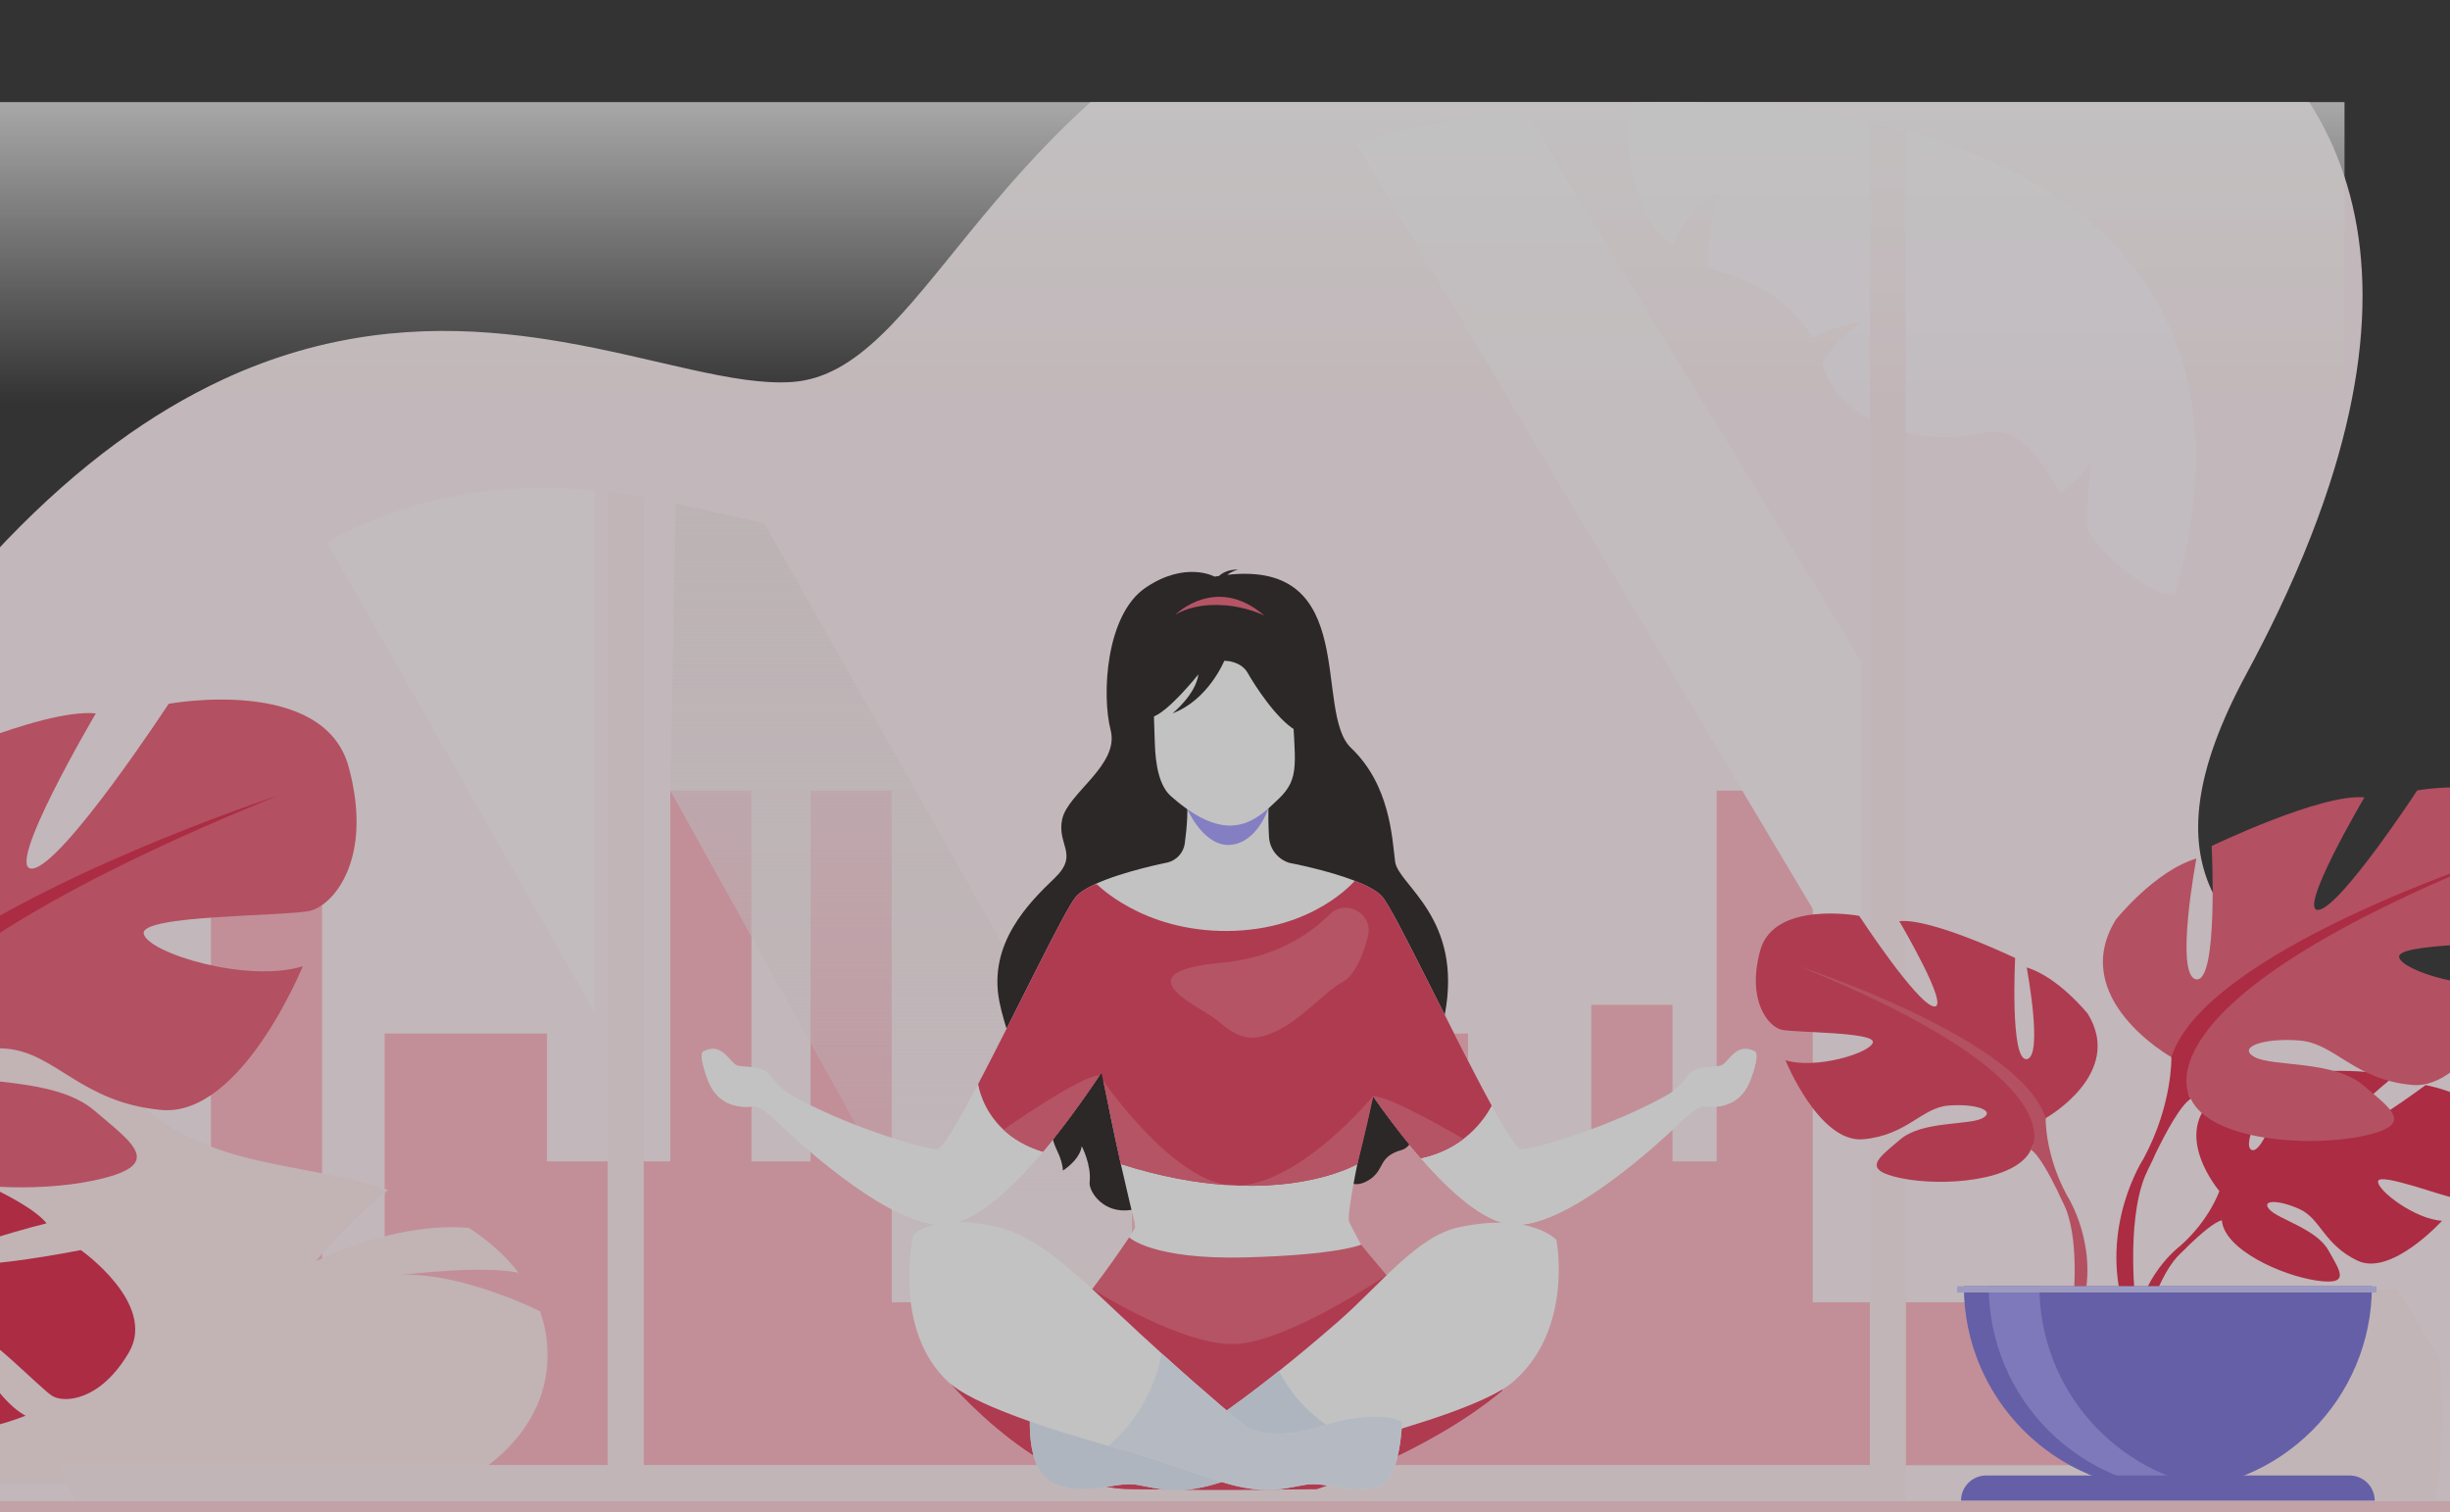 <svg xmlns="http://www.w3.org/2000/svg" width="1440" height="889" viewBox="0 0 1440 889" fill="none">
<rect x="0" y="0" width="1440" height="889" fill="#333333" stroke="none"/>
<g clip-path="url(#clip0_602_3)">
<g opacity="0.7" clip-path="url(#clip1_602_3)">
<path d="M1551.38 887.42C1551.32 887.815 1551.24 888.21 1551.17 888.612L1190.96 887.319L614.614 885.25L360.805 884.346L306.102 884.146L-57.957 882.853C-57.957 882.853 -59.739 879.405 -62.699 872.977C-64.227 869.669 -66.062 865.544 -68.132 860.703C-74.481 845.812 -82.988 823.976 -91.193 797.032C-96.879 778.377 -102.419 757.265 -107.014 734.285C-107.275 732.973 -107.543 731.62 -107.797 730.281C-109.231 722.882 -110.557 715.296 -111.763 707.535C-112.205 704.663 -112.633 701.736 -113.049 698.81C-113.598 694.9 -114.107 690.956 -114.576 686.959C-115.634 678.133 -116.505 669.127 -117.154 659.954C-119.15 631.959 -119.11 602.483 -116.029 572.318C-115.446 566.54 -114.743 560.715 -113.926 554.882C-111.086 534.688 -106.813 514.218 -100.825 493.729C-94.053 470.521 -85.064 447.26 -73.436 424.279C-58.071 393.887 -38.084 363.976 -12.524 335.278C31.314 286.07 73.86 252.952 114.571 231.284C120.231 228.264 125.851 225.479 131.43 222.894C191.578 195.079 247.434 191.443 297.133 196.392C300.147 196.686 303.141 197.014 306.102 197.376C311.105 197.979 316.048 198.668 320.918 199.411C324.193 199.914 327.442 200.449 330.657 200.998C385.849 210.527 431.871 226.945 465.683 224.528C542.114 219.064 574.867 73.375 743.276 -9.547C767.041 -21.245 793.498 -31.697 823.164 -40.328C833.231 -43.267 843.673 -45.986 854.511 -48.477C881.028 -54.563 909.153 -59.391 938.075 -62.712C947.908 -63.857 957.835 -64.808 967.815 -65.591C979.188 -66.482 990.642 -67.132 1002.14 -67.533C1024.78 -68.323 1047.56 -68.156 1070.09 -66.904C1103.06 -65.103 1135.53 -60.991 1166.4 -54.269C1174.71 -52.454 1182.9 -50.452 1190.95 -48.263C1328.93 -10.712 1426.46 84.149 1374.35 267.736C1373.69 270.066 1373.01 272.41 1372.3 274.76C1364.35 301.189 1353.35 329.412 1338.97 359.53C1333.28 371.442 1327.06 383.662 1320.31 396.183C1195.55 627.104 1521.32 559.744 1554.36 786.332C1558.53 814.95 1558.04 848.236 1551.37 887.42H1551.38Z" fill="#FFF0F3"/>
<path d="M1278.33 349.669C1274.62 349.842 1270.96 349.085 1267.4 347.283C1250 338.496 1237.38 325.867 1227.22 312.719C1225.88 293.81 1229.58 269.962 1229.58 269.962C1227.24 275.982 1218.1 284.272 1211.43 289.749C1197.27 267.657 1186.48 249.939 1166.57 254.428C1129.65 262.753 1083.71 251.406 1070.78 213.647C1079.03 199.049 1093.86 189.586 1093.86 189.586C1083.01 190.643 1072.82 194.924 1065.21 199.037C1048.86 168.003 1008.99 159.129 1008.99 159.129C1007.15 158.615 1005.38 158.043 1003.66 157.407C1003.76 134.981 1009.42 113.825 1009.42 113.825C993.796 121.977 986.483 135.177 983.07 145.281C955.542 121.081 954.549 77.666 957.362 60.404C1005.45 58.718 1054.19 62.091 1099.01 71.849C1106.18 73.403 1113.23 75.13 1120.18 77.031C1239.16 109.429 1323.26 191.267 1278.33 349.663V349.669Z" fill="#FFF7FC"/>
<path d="M189.278 503.917H123.971V861.276H189.278V503.917Z" fill="#FFB6C3"/>
<path d="M665.291 765.492H524.118V464.742H476.41V682.677H441.68V464.742H393.972V682.677H321.492V607.529H226.075V861.282H298.556H321.492H393.972H441.68H476.41H484.08H520.456H524.118H665.291H705.981H730.603V503.917H665.291V765.492Z" fill="#FFB6C3"/>
<path d="M1065.44 765.492V464.742H1008.99V682.677H983.001V590.637H935.292V682.677H862.812V607.529H767.396V861.282H839.876H862.812H935.292H983.001H1008.99H1025.4H1061.78H1065.44H1247.3V765.492H1065.44Z" fill="#FFB6C3"/>
<path d="M349.423 288.432V595.045L191.998 318.536C196.879 315.931 201.725 313.527 206.536 311.297C258.402 287.299 306.567 284.162 349.423 288.432Z" fill="#FFF7F9"/>
<path d="M449.218 307.664L759.286 855.366H611.125L393.978 464.748L397.143 296.005L449.218 307.664Z" fill="url(#paint0_linear_602_3)"/>
<path d="M1430.97 884.633H1310.48V758.034H1409.03L1433.54 797.416C1437.14 822.107 1436.72 850.825 1430.97 884.633Z" fill="#FFEDF0"/>
<path d="M1093.7 388.312V581.601L797.06 84.194C805.741 81.658 814.751 79.313 824.091 77.164C846.957 71.912 871.21 67.747 896.15 64.882L1093.71 388.317L1093.7 388.312Z" fill="#FFF7F9"/>
<path d="M321.648 801.781C318.393 850.321 269.564 872.059 269.564 872.059H-54.383C-56.137 868.248 -58.246 863.514 -60.624 857.949C-88.097 793.445 -150.694 615.873 -98.194 436.099C-78.285 445.159 -53.051 458.976 -29.203 478.643C-50.319 496.94 -66.226 523.026 -66.226 523.026C-40.739 506.292 -19.983 501.497 -5.485 500.927C12.992 520.779 28.922 544.995 38.442 574.199C75.881 689.16 150.736 677.268 217.473 696.234C221.105 697.265 224.668 698.358 228.139 699.498C207.522 715.331 185.79 741.172 185.79 741.172C227.308 722.274 257.567 720.188 275.667 721.774C287.518 729.564 297.322 738.377 304.81 748.084C281.077 743.827 243.499 748.754 234.88 749.492C263.269 747.368 303.363 763.694 317.408 770.814C320.894 780.536 322.364 790.889 321.641 801.781H321.648Z" fill="#FFE9ED"/>
<path d="M1120.18 77.042C1113.23 75.142 1106.17 73.42 1099 71.86V861.281H378.331V292.106C371.441 290.916 364.383 289.847 357.157 288.969V861.281H34.451C39.69 873.564 44.178 882.46 44.178 882.46H404.328H1120.18V77.042H1120.18Z" fill="#FFEDF0"/>
<path d="M1425.67 637.843C1425.67 637.843 1383.62 669.115 1375.43 667.22C1367.23 665.325 1406.16 633.459 1406.16 633.459C1391.51 626.416 1345.97 630.83 1345.97 630.83C1345.97 630.83 1330.8 679.75 1323.32 675.897C1315.85 672.038 1338.97 633.262 1338.97 633.262C1322.65 632.28 1302.64 644.395 1302.64 644.395C1275.25 666.036 1304.44 700.103 1304.44 700.103C1304.44 700.103 1298.82 716.943 1281.52 732.281C1281.52 732.281 1256.81 750.56 1255.1 783.212L1259.58 783.617C1259.58 783.617 1266.69 753.2 1279.61 738.815C1280.11 738.295 1280.84 737.55 1281.73 736.649C1283.85 734.696 1285.32 733.223 1286.31 732.137C1292.74 725.956 1301.63 718.093 1305.9 717.33C1305.9 717.33 1305.69 716.545 1305.72 715.176C1305.78 715.863 1305.84 716.574 1305.9 717.33C1307.37 734.546 1340.77 749.584 1361.31 752.68C1381.86 755.771 1375.51 747.325 1368.43 734.8C1361.35 722.276 1338.95 716.672 1333.84 710.9C1328.73 705.135 1339.29 705.118 1351.67 710.773C1364.05 716.429 1365.75 731.507 1385.61 741.016C1405.46 750.526 1435.34 717.567 1435.34 717.567C1419.52 716.764 1396.91 699.572 1397.73 694.314C1398.55 689.052 1436.1 703.39 1442.51 704.078C1448.93 704.765 1463.54 696.781 1465.8 670.923C1468.05 645.065 1425.68 637.849 1425.68 637.849L1425.67 637.843Z" fill="#DE2A4A"/>
<path d="M1202.36 657.26C1202.36 657.26 1248.81 631.246 1227.13 595.948C1227.13 595.948 1209.79 574.272 1191.21 568.698C1191.21 568.698 1201.12 621.344 1191.21 622.58C1181.31 623.817 1184.41 563.123 1184.41 563.123C1184.41 563.123 1135.48 539.587 1116.29 541.447C1116.29 541.447 1146.63 592.852 1136.73 591.615C1126.82 590.379 1092.76 538.351 1092.76 538.351C1092.76 538.351 1042.6 529.061 1034.55 558.79C1026.5 588.519 1039.51 603.383 1046.94 605.243C1054.37 607.104 1102.05 606.48 1100.81 612.679C1099.57 618.872 1067.37 628.779 1049.41 623.21C1049.41 623.21 1069.23 672.136 1095.23 669.664C1121.24 667.185 1129.29 651.085 1145.39 649.842C1161.49 648.606 1173.25 652.939 1165.21 657.278C1157.15 661.61 1129.91 658.699 1116.91 669.756C1103.91 680.813 1093.38 687.625 1117.53 692.581C1141.68 697.538 1185.02 694.442 1193.69 675.857L1202.36 657.278V657.26Z" fill="#E43E5C"/>
<path d="M1214.75 702.472C1201.74 678.318 1202.36 657.26 1202.36 657.26C1187.5 610.189 1057.46 568.074 1057.46 568.074C1222.79 634.961 1193.69 675.839 1193.69 675.839C1198.15 678.439 1204.83 690.837 1209.47 700.346C1210.12 701.963 1211.17 704.205 1212.72 707.244C1213.35 708.619 1213.86 709.745 1214.2 710.531C1222.72 731.837 1218.21 768.625 1218.21 768.625L1223.36 770.012C1234.79 732.934 1214.74 702.478 1214.74 702.478L1214.75 702.472Z" fill="#EA5D76"/>
<path d="M1276.25 621.385C1276.25 621.385 1215.03 587.098 1243.6 540.557C1243.6 540.557 1266.45 511.984 1290.93 504.636C1290.93 504.636 1277.88 574.03 1290.93 575.665C1303.99 577.3 1299.92 497.287 1299.92 497.287C1299.92 497.287 1364.4 466.264 1389.7 468.714C1389.7 468.714 1349.7 536.473 1362.76 534.844C1375.82 533.209 1420.72 464.629 1420.72 464.629C1420.72 464.629 1486.83 452.382 1497.44 491.573C1508.05 530.759 1490.91 550.355 1481.11 552.805C1471.32 555.254 1408.47 554.44 1410.1 562.603C1411.74 570.766 1454.18 583.828 1477.85 576.479C1477.85 576.479 1451.73 640.975 1417.44 637.711C1383.16 634.447 1372.55 613.216 1351.33 611.587C1330.11 609.952 1314.6 615.671 1325.21 621.385C1335.82 627.098 1371.73 623.256 1388.87 637.832C1406.02 652.408 1419.89 661.391 1388.06 667.919C1356.22 674.453 1299.09 670.369 1287.67 645.874L1276.23 621.379L1276.25 621.385Z" fill="#EA5D76"/>
<path d="M1467.25 503.821C1467.25 503.821 1295.84 559.339 1276.25 621.385C1276.25 621.385 1277.06 649.143 1259.92 680.981C1259.92 680.981 1233.49 721.132 1248.56 770.006L1255.36 768.18C1255.36 768.18 1249.41 719.687 1260.63 691.605C1261.09 690.571 1261.76 689.086 1262.59 687.272C1264.63 683.263 1266.01 680.311 1266.88 678.179C1272.99 665.643 1281.8 649.305 1287.68 645.874C1287.68 645.874 1249.31 591.991 1467.25 503.815V503.821Z" fill="#DE2A4A"/>
<path d="M1274.18 875.992C1340.41 875.992 1394.1 822.294 1394.1 756.048H1154.27C1154.27 822.289 1207.96 875.992 1274.19 875.992H1274.18Z" fill="#7972D9"/>
<path d="M1303.69 875.074C1298.82 875.686 1293.85 875.992 1288.79 875.992C1222.57 875.992 1168.88 822.289 1168.88 756.048H1198.67C1198.67 817.245 1244.49 867.737 1303.69 875.074H1303.69Z" fill="#9D97F3"/>
<path d="M1380.96 867.298H1167.41C1159.23 867.298 1152.61 873.924 1152.61 882.093H1395.75C1395.75 873.918 1389.13 867.298 1380.96 867.298Z" fill="#7972D9"/>
<path d="M1396.83 756.048H1150.33V759.728H1396.83V756.048Z" fill="#CAC6FF"/>
<path d="M47.513 734.815C47.513 734.815 -18.166 747.897 -26.583 741.22C-35.021 734.533 27.366 719.064 27.366 719.064C14.316 702.91 -40.679 683.07 -40.679 683.07C-40.679 683.07 -52.359 695.78 -64.613 706.999C-62.8 718.661 -60.807 730.072 -58.652 741.21C-58.27 743.224 -57.867 745.238 -57.474 747.233C-50.577 781.786 -42.24 813.53 -33.691 841.598C-11.903 843.29 15.031 832.172 15.031 832.172C-2.8 822.574 -19.485 790.347 -15.658 784.727C-11.842 779.087 23.67 816.209 30.709 820.529C37.736 824.83 58.972 823.611 75.746 794.979C92.511 766.368 47.523 734.825 47.523 734.825L47.513 734.815Z" fill="#DE2A4A"/>
<path d="M182.433 535.321C168.922 538.703 82.233 537.578 84.483 548.834C86.739 560.098 145.288 578.119 177.927 567.98C177.927 567.98 141.907 656.938 94.619 652.438C47.331 647.931 32.703 618.653 3.425 616.396C-25.846 614.146 -47.23 622.028 -32.602 629.91C-17.966 637.799 31.578 632.502 55.212 652.602C78.859 672.709 97.986 685.098 54.087 694.104C22.509 700.576 -27.113 699.494 -58.356 685.802C-60.478 656.026 -60.435 624.691 -57.16 592.616C-56.541 586.464 -55.794 580.276 -54.925 574.075C-51.907 552.594 -47.365 530.835 -41.002 509.048C-33.805 484.363 -24.252 459.635 -11.894 435.199C13.028 425.936 40.348 417.79 56.336 419.335C56.336 419.335 1.175 512.8 19.192 510.55C37.202 508.293 99.125 413.703 99.125 413.703C99.125 413.703 190.313 396.815 204.948 450.87C219.591 504.925 195.943 531.946 182.433 535.321Z" fill="#EA5D76"/>
<path d="M163.021 467.844C38.69 518.183 -25.091 560.404 -57.16 592.608C-56.541 586.457 -55.793 580.269 -54.925 574.068C19.648 515.185 156.116 470.101 163.021 467.844Z" fill="#DE2A4A"/>
<path d="M256.797 778.242C256.86 778.236 256.959 778.224 257.08 778.219C256.982 778.224 256.895 778.236 256.797 778.242Z" fill="#F9F4F5"/>
<path d="M257.363 778.196C257.617 778.172 257.86 778.149 258.114 778.132C257.819 778.155 257.576 778.178 257.363 778.196Z" fill="#F9F4F5"/>
<path d="M1099.68 882.46H269.793C269.77 878.7 272.813 875.632 276.579 875.632H1092.85C1096.62 875.632 1099.68 878.688 1099.68 882.46Z" fill="#FFEDF0"/>
<path d="M849.146 596.552C860.126 539.313 821.74 520.283 819.984 506.459C818.217 492.634 817.039 461.426 794.08 439.641C771.797 418.497 799.769 329.108 721.305 337.884C724.452 335.451 727.831 334.822 727.831 334.822C721.784 334.683 718.266 336.907 716.522 338.525C715.656 338.658 714.784 338.796 713.9 338.952C713.9 338.952 696.861 329.53 673.354 345.428C649.84 361.327 647.49 408.705 652.792 429.185C658.083 449.653 627.661 466.141 624.329 481.456C620.996 496.759 634.54 502.062 619.824 516.199C605.101 530.33 580.496 554.466 587.427 588.915C589.766 600.539 597.91 630.256 619.442 655.744C617.871 659.378 616.479 666.259 621.216 676.103C623.664 681.187 624.606 685.109 624.756 688.085C629.388 684.924 634.852 679.962 635.805 673.723C635.805 673.723 641.616 684.838 640.443 694.942C639.843 700.136 648.373 713.914 665.048 711.158C668.485 710.592 768.978 693.324 787.276 685.19C787.391 685.762 787.53 686.305 787.692 686.819C792.376 701.401 802.946 694.907 805.81 692.799C813.954 686.819 810.183 679.766 824.05 675.895C830.306 674.15 834.326 661.724 835.729 655.929C865.636 619.337 846.715 609.141 849.135 596.552H849.146Z" fill="#282322"/>
<path d="M1031.22 617.887C1020.64 612.364 1016.03 624.236 1012.02 626.068C1008 627.893 996.302 625.345 991.283 633.017C987.858 638.257 981.643 642.619 981.638 642.619C949.258 661.458 903.046 675.115 894.215 675.589C891.778 675.722 885.211 665.306 876.772 649.927C854.68 609.661 819.742 535.327 812.395 527.014C809.368 523.594 803.315 520.462 796.309 517.741C796.304 517.718 796.292 517.701 796.292 517.701C796.292 517.701 796.205 517.678 796.055 517.643C779.692 511.329 758.281 507.296 757.958 507.239C757.958 507.239 757.958 507.239 757.952 507.239C751.131 505.222 746.331 499.157 745.875 492.057C745.043 479.052 745.823 464.09 745.823 464.09L697.202 465.182C698.594 475.095 697.612 486.447 696.376 495.696C695.643 501.167 691.652 505.615 686.303 506.967C686.182 506.99 660.341 512.074 643.828 519.631C638.89 521.895 634.783 524.374 632.455 527.014C625.831 534.501 596.773 595.697 574.923 637.171V637.183C563.29 659.263 553.714 675.756 550.647 675.589C541.816 675.109 495.598 661.458 463.224 642.619C463.224 642.619 457.01 638.257 453.579 633.012C448.554 625.345 436.864 627.899 432.844 626.068C428.818 624.242 424.215 612.37 413.627 617.887C409.821 619.875 416.567 636.143 416.567 636.143C423.083 651.452 437.1 651.094 443.113 650.274C444.251 650.112 445.949 650.863 447.722 651.949C451.396 654.214 455.387 657.922 455.387 657.922C455.387 657.922 500.553 702.926 536.109 716.277C536.242 716.34 536.381 716.381 536.525 716.427C536.854 716.548 537.178 716.664 537.495 716.779C543.572 718.946 549.336 720.136 554.511 719.957C554.782 719.951 555.048 719.928 555.314 719.922C555.845 719.887 556.377 719.841 556.885 719.783C573.82 717.732 594.069 699.431 612.985 676.964C615.278 674.243 617.548 671.452 619.795 668.627C629.955 655.866 639.525 642.295 647.773 629.898C653.814 665.202 664.211 707.859 666.862 718.564C666.972 719.581 667.081 720.598 667.185 721.609C654.248 742.794 635.8 773.51 635.8 773.51C635.8 773.51 822.913 781.899 821.145 773.51C819.378 765.122 794.652 723.163 792.884 717.865C791.458 713.585 798.978 677.322 806.33 643.462C813.787 654.11 821.96 665.069 830.427 675.248C831.981 677.12 833.552 678.968 835.123 680.788C853.086 701.482 871.99 717.848 887.954 719.783C923.1 724.024 989.447 657.922 989.447 657.922L989.175 657.391L989.447 657.922C989.447 657.922 991.849 655.698 994.645 653.636C996.401 652.347 998.318 651.117 999.889 650.562C999.97 650.533 1000.01 650.51 1000.04 650.51H1000.05C1000.67 650.297 1001.24 650.21 1001.72 650.274C1007.74 651.094 1021.76 651.446 1028.27 636.143C1028.27 636.143 1035.01 619.875 1031.21 617.887H1031.22Z" fill="white"/>
<path d="M883.131 817.22C838.265 854.829 773.945 875.279 773.945 875.279C773.945 875.279 722.165 876.273 663.448 875.279C606.418 874.32 550.647 804.019 550.647 804.019C550.647 804.019 598.199 803.395 611.247 792.292C620.338 784.556 631.312 771.685 641.98 757.704C649.65 747.658 657.159 737.045 663.697 727.334C663.697 727.334 677.166 740.529 731.909 739.114C786.646 737.687 799.977 731.621 799.977 731.621C799.977 731.621 806.434 739.553 814.959 749.599C825.246 761.702 838.53 776.878 847.084 784.92C850.844 788.45 883.12 817.22 883.12 817.22H883.131Z" fill="#EB637B"/>
<path d="M690.958 361.188C690.958 361.188 714.94 337.439 743.085 361.824C743.085 361.824 726.318 358.294 690.958 361.188Z" fill="#EB637B"/>
<path d="M723.257 388.323C723.257 388.323 743.871 387.948 748.555 394.857C753.239 401.761 753.869 409.479 756.231 413.367C758.593 417.261 758.189 421.617 758.189 421.617C758.189 421.617 775.932 376.186 734.97 385.232C732.013 385.885 723.257 388.317 723.257 388.317V388.323Z" fill="#B5453C"/>
<path d="M467.678 666.842C467.897 666.773 468.122 666.704 468.348 666.646C468.226 666.686 468.001 666.767 467.678 666.842Z" fill="#8B3838"/>
<path d="M883.131 817.22C838.265 854.829 773.945 875.279 773.945 875.279C773.945 875.279 722.165 876.273 663.448 875.279C606.418 874.32 550.647 804.019 550.647 804.019C550.647 804.019 598.199 803.395 611.247 792.292C620.338 784.556 631.312 771.685 641.98 757.704C644.423 759.252 695.966 791.598 726.497 790.01C757.525 788.398 814.076 750.194 814.965 749.599C825.252 761.702 838.536 776.878 847.09 784.92C850.85 788.45 883.125 817.22 883.125 817.22H883.131Z" fill="#E43E5C"/>
<path d="M889.312 812.257C875.652 824.083 835.152 837.087 796.985 847.376C786.283 850.253 775.759 852.922 766.062 855.296C757.311 858.023 739.551 863.662 720.52 870.288C693.668 879.641 681.92 875.175 668.612 872.824C655.305 870.473 640.282 879.785 620.575 872.576C600.868 865.366 605.847 826.538 605.847 826.538C612.523 822.159 638.474 820.894 656.05 833.517C673.614 846.128 697.168 843.783 697.168 843.783C698.069 843.881 700.212 842.801 703.146 840.963C703.146 840.963 720.236 830.963 751.732 805.879C761.863 797.809 773.489 788.172 786.525 776.803C811.373 755.128 832.807 726.618 857.568 721.361C899.76 712.406 914.766 728.796 914.766 728.796C914.766 728.796 925.179 781.228 889.317 812.257H889.312Z" fill="white"/>
<path d="M796.991 847.376C786.288 850.253 775.765 852.922 766.067 855.296C757.317 858.023 739.556 863.662 720.525 870.288C693.673 879.641 681.925 875.175 668.618 872.824C655.31 870.473 640.287 879.786 620.58 872.576C600.873 865.366 605.852 826.538 605.852 826.538C612.529 822.159 638.479 820.894 656.055 833.517C673.619 846.128 697.173 843.783 697.173 843.783C698.074 843.881 700.217 842.801 703.151 840.963C703.151 840.963 720.242 830.963 751.737 805.879C757.727 817.624 769.798 834.32 792.907 845.175C794.397 845.874 795.76 846.608 796.997 847.376H796.991Z" fill="#E4EDF9"/>
<path d="M824.062 835.828C824.062 835.828 823.172 869.641 810.766 873.668C793.722 879.196 780.327 870.34 766.258 872.917C752.182 875.493 740.775 879.168 712.427 869.26C693.61 862.68 675.959 857.024 666.215 853.962C661.444 852.68 656.5 851.328 651.469 849.907C613.805 839.283 570.955 825.071 557.249 812.252C524.09 781.223 536.796 726.161 536.796 726.161C536.796 726.161 547.586 712.4 586.613 721.355C609.508 726.612 633.16 749.31 656.038 770.864C665.533 779.802 674.532 788.08 682.78 795.544C711.526 821.541 731.216 837.676 731.216 837.676L731.129 837.844C734.121 839.727 736.31 840.813 737.24 840.715C737.24 840.715 752.217 846.66 778.242 837.908C796.396 831.795 817.044 831.166 824.073 835.834L824.062 835.828Z" fill="white"/>
<path d="M697.884 475.673C697.884 475.673 707.483 497.932 723.257 496.609C739.036 495.286 745.517 475.176 745.517 475.176L697.878 475.673H697.884Z" fill="#A69FFF"/>
<path d="M681.827 448.775C681.827 448.775 674.307 433.067 669.681 414.794C666.383 401.743 669.582 352.268 719.312 355.775C719.312 355.775 733.711 356.156 747.804 364.262C759.009 370.709 775.557 385.186 761.394 429.179L757.958 443.945L681.833 448.775H681.827Z" fill="#282322"/>
<path d="M751.351 469.763C738.476 482.004 722.477 498.319 688.181 467.96C681.469 462.022 679.118 449.872 678.76 436.799C678.333 421.322 677.478 414.886 679.228 405.972C681.313 395.308 690.45 390.513 709.389 388.918C744.165 386.001 758.507 393.742 759.327 411.137C761.106 448.78 764.439 457.319 751.345 469.769L751.351 469.763Z" fill="white"/>
<path d="M697.884 373.84C677.922 374.279 667.509 423.743 676.779 421.617C686.049 419.491 704.376 396.365 704.376 396.365C702.828 408.289 689.145 419.329 689.145 419.329C710.336 411.38 719.612 388.317 719.612 388.317C719.612 388.317 717.845 373.401 697.889 373.846L697.884 373.84Z" fill="#282322"/>
<path d="M757.138 386.203C747.423 379.577 719.606 388.312 719.606 388.312C719.606 388.312 729.321 388.41 733.295 395.475C737.269 402.541 750.195 422.685 761.394 429.179C761.394 429.179 766.853 392.829 757.138 386.203Z" fill="#282322"/>
<path d="M730.014 712.834C728.426 712.834 727.132 715.173 727.132 718.062C727.132 720.95 728.42 723.29 730.014 723.29C731.609 723.29 732.897 720.95 732.897 718.062C732.897 715.173 731.609 712.834 730.014 712.834Z" fill="white"/>
<path d="M994.662 653.642C991.861 655.698 989.464 657.928 989.464 657.928C989.464 657.928 923.117 724.03 887.971 719.789C872.007 717.854 853.097 701.487 835.14 680.794C833.569 678.974 831.998 677.131 830.444 675.254L835.29 666.756L860.132 669.465C860.132 669.465 881.803 688.541 889.45 702.082C895.607 712.972 962.214 673.209 989.013 657.039C991.179 655.739 993.074 654.589 994.668 653.636L994.662 653.642Z" fill="white"/>
<path d="M1028.28 636.143C1021.77 651.452 1007.76 651.094 1001.74 650.274C1001.26 650.21 1000.7 650.302 1000.07 650.51H1000.06C1000.06 650.51 999.988 650.539 999.907 650.562C999.907 650.562 996.886 643.052 1014.55 638.194C1032.21 633.335 1031.22 617.881 1031.22 617.881C1035.03 619.869 1028.28 636.137 1028.28 636.137V636.143Z" fill="white"/>
<path d="M619.801 668.627C617.56 671.452 615.29 674.243 612.991 676.964C594.075 699.437 573.825 717.733 556.891 719.783C556.377 719.847 555.851 719.887 555.32 719.922C555.054 719.934 554.788 719.951 554.517 719.957C549.486 720.095 543.71 718.917 537.501 716.779C537.184 716.664 536.854 716.548 536.531 716.427C536.387 716.381 536.248 716.34 536.115 716.277C500.565 702.92 455.393 657.922 455.393 657.922C455.393 657.922 451.401 654.214 447.728 651.949C450.252 653.168 453.123 654.618 456.247 656.241C487.772 672.573 546.09 706.363 557.411 698.027C573.306 686.305 594.497 657.917 594.497 657.917L619.795 668.622L619.801 668.627Z" fill="white"/>
<path d="M447.728 651.955C445.955 650.869 444.257 650.118 443.119 650.279C437.106 651.1 423.088 651.452 416.573 636.149C416.573 636.149 409.827 619.88 413.633 617.893C413.633 617.893 414.656 634.109 426.433 637.183C437.921 640.193 447.283 651.423 447.734 651.96L447.728 651.955Z" fill="white"/>
<path d="M812.401 527.019C809.374 523.599 803.321 520.462 796.31 517.747C796.31 517.73 796.304 517.713 796.304 517.713C796.304 517.713 772.149 546.789 721.703 547.234C671.252 547.673 644.354 519.411 644.354 519.411L644.325 520.341L643.828 519.642C638.89 521.907 634.783 524.385 632.456 527.025C625.831 534.512 596.773 595.709 574.923 637.183V637.194C574.986 637.662 576.91 651.96 589.784 664.011V664.023C595.283 669.17 602.785 673.908 612.991 676.981C625.028 662.7 636.505 646.721 646.266 632.174C646.641 631.614 647.011 631.059 647.38 630.504L648.38 635.201L658.776 684.237C682.44 691.799 703.256 695.381 721.091 696.565C723.615 696.733 726.081 696.854 728.484 696.929H728.49C773.824 698.362 797.794 684.237 797.794 684.237C797.794 684.237 802.819 664.618 806.972 645.074C807.012 644.889 807.047 644.704 807.087 644.525C815.722 656.802 825.287 669.453 835.14 680.805C845.594 678.518 853.779 674.324 860.132 669.482C868.501 663.116 873.711 655.64 876.778 649.944C854.686 609.678 819.748 535.344 812.401 527.031V527.019Z" fill="#E43E5C"/>
<path d="M589.79 664V664.011C595.288 669.159 602.791 673.896 612.997 676.969C625.034 662.688 636.51 646.709 646.271 632.162C636.816 631.128 589.79 664.006 589.79 664.006V664Z" fill="#EB637B"/>
<path d="M806.972 644.346C815.635 656.675 825.241 669.384 835.14 680.788C845.595 678.5 853.779 674.306 860.132 669.465C860.132 669.465 817.391 644.115 806.972 644.346Z" fill="#EB637B"/>
<path d="M648.379 635.19L658.776 684.226C682.439 691.788 703.255 695.369 721.091 696.554C690.381 691.695 656.962 647.275 648.379 635.184V635.19Z" fill="#EB637B"/>
<path d="M728.49 696.918C773.824 698.35 797.794 684.225 797.794 684.225C797.794 684.225 802.819 664.606 806.971 645.063V644.346C806.971 644.346 765.819 694.399 728.496 696.918H728.49Z" fill="#EB637B"/>
<path d="M824.062 835.828C824.062 835.828 823.172 869.641 810.766 873.668C793.722 879.196 780.327 870.34 766.258 872.917C752.182 875.493 740.775 879.167 712.427 869.26C693.61 862.68 675.959 857.024 666.215 853.962C661.444 852.679 656.5 851.328 651.469 849.906C658.799 843.794 677.085 825.891 682.774 795.544C711.52 821.541 731.21 837.676 731.21 837.676L731.123 837.844C734.115 839.727 736.304 840.813 737.234 840.715C737.234 840.715 752.211 846.66 778.237 837.907C796.39 831.795 817.038 831.166 824.068 835.833L824.062 835.828Z" fill="#ECF4FF"/>
<path d="M-6.823 882.46H1485.66C1486.86 882.46 1487.83 883.437 1487.83 884.638V886.828C1487.83 888.03 1486.86 889.006 1485.66 889.006H-6.823C-8.024 889.006 -9 888.03 -9 886.828V884.638C-9 883.437 -8.024 882.46 -6.823 882.46Z" fill="#FFD0D9"/>
<path d="M804.112 549.862C807 536.858 790.961 528.077 781.523 537.476C769.486 549.469 749.242 563.022 717.81 565.922C658.961 571.353 704.37 591.573 713.426 598.297C722.483 605.022 730.084 614.588 747.457 607.361C764.831 600.134 778.404 582.757 789.806 576.783C795.281 573.912 801.363 562.219 804.107 549.862H804.112Z" fill="#EB637B"/>
<rect x="-62" y="20" width="1440" height="241" fill="url(#paint1_linear_602_3)"/>
</g>
</g>
<defs>
<linearGradient id="paint0_linear_602_3" x1="576.632" y1="296.005" x2="576.632" y2="855.366" gradientUnits="userSpaceOnUse">
<stop stop-color="#F7EAEC"/>
<stop offset="1" stop-color="#F8E8F1" stop-opacity="0"/>
</linearGradient>
<linearGradient id="paint1_linear_602_3" x1="658" y1="20" x2="658" y2="237" gradientUnits="userSpaceOnUse">
<stop stop-color="white"/>
<stop offset="1" stop-color="white" stop-opacity="0"/>
</linearGradient>
<clipPath id="clip0_602_3">
<rect width="1440" height="889" fill="white"/>
</clipPath>
<clipPath id="clip1_602_3">
<rect width="1522" height="829" fill="white" transform="translate(-9 60)"/>
</clipPath>
</defs>
</svg>